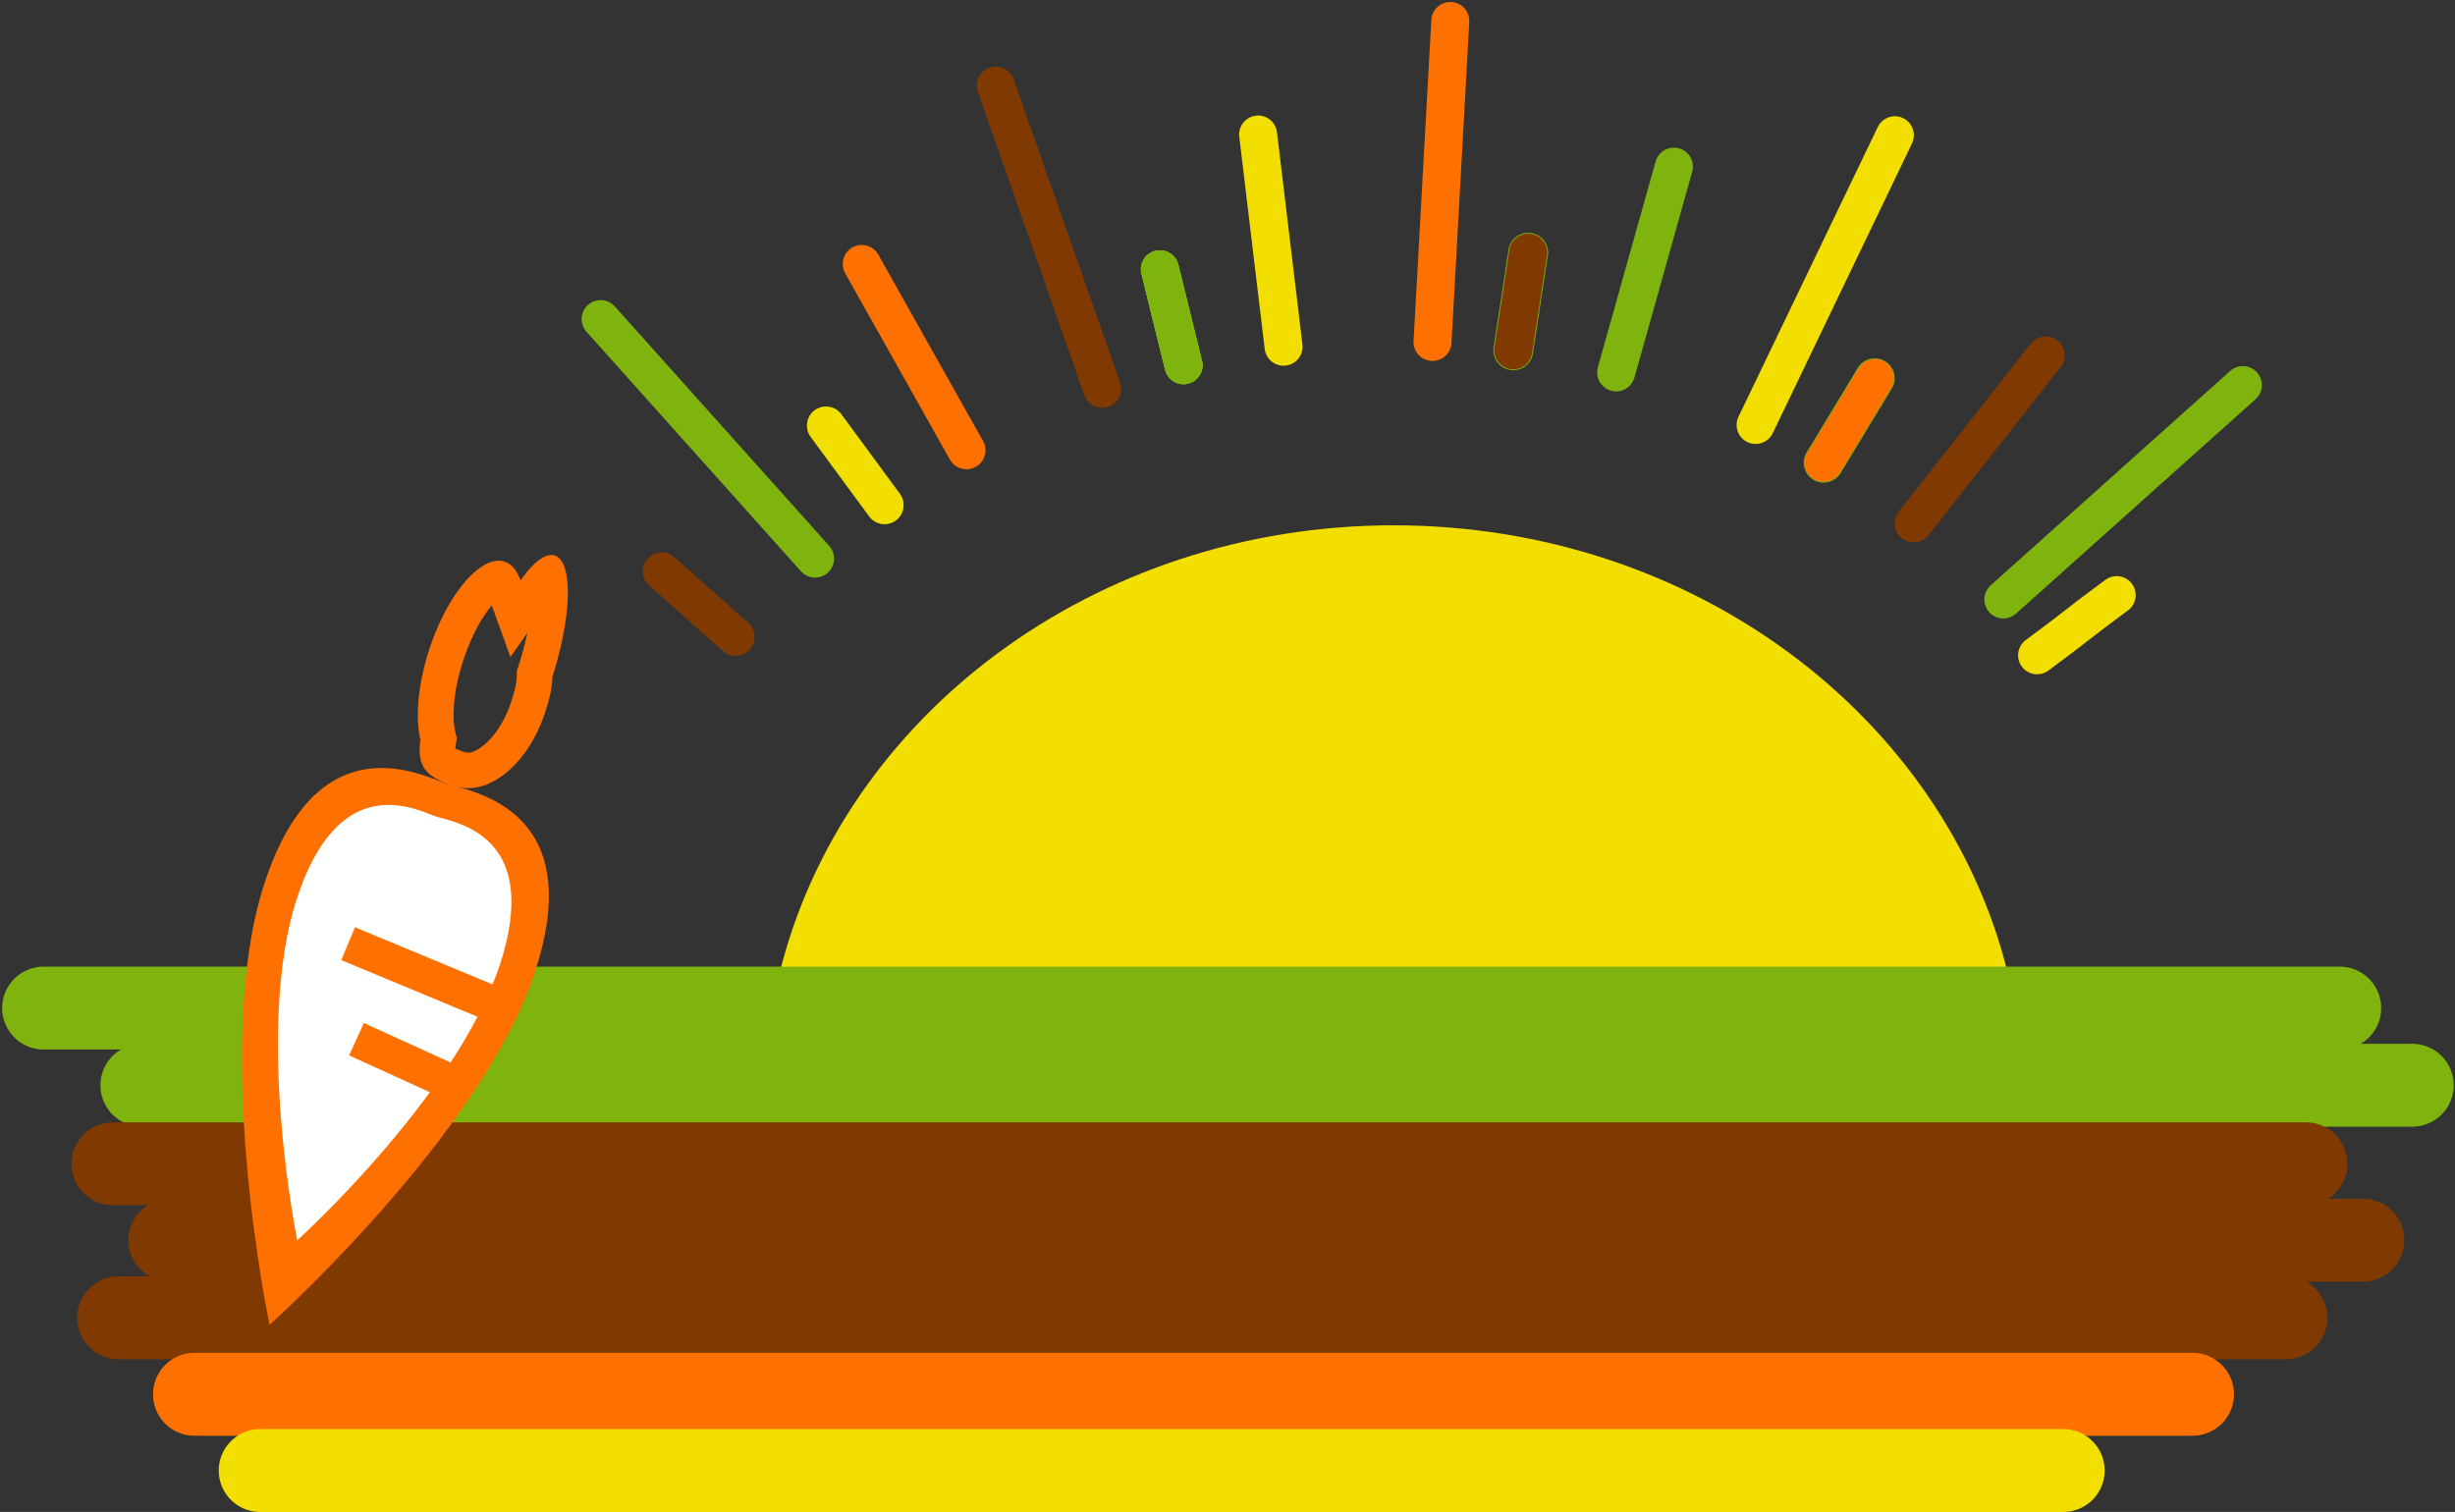 <?xml version="1.0" encoding="UTF-8" standalone="no"?>
<!-- Created with Inkscape (http://www.inkscape.org/) -->

<svg
   xmlns:dc="http://purl.org/dc/elements/1.1/"
   xmlns:cc="http://creativecommons.org/ns#"
   xmlns:rdf="http://www.w3.org/1999/02/22-rdf-syntax-ns#"
   xmlns:svg="http://www.w3.org/2000/svg"
   xmlns="http://www.w3.org/2000/svg"
   xmlns:xlink="http://www.w3.org/1999/xlink"
   xmlns:sodipodi="http://sodipodi.sourceforge.net/DTD/sodipodi-0.dtd"
   xmlns:inkscape="http://www.inkscape.org/namespaces/inkscape"
   width="251.838"
   height="155.123"
   id="svg4299"
   version="1.1"
   inkscape:version="0.48.4 r9939"
   sodipodi:docname="logo-plain.svg">
  <rect width="100%" height="100%" fill="#333333" stroke="none"/>
  <defs
     id="defs4301">
    <inkscape:perspective
       sodipodi:type="inkscape:persp3d"
       inkscape:vp_x="0 : 87.126045 : 1"
       inkscape:vp_y="0 : 1000 : 0"
       inkscape:vp_z="321.33731 : 87.126045 : 1"
       inkscape:persp3d-origin="160.66866 : 58.08403 : 1"
       id="perspective3863" />
    <linearGradient
       inkscape:collect="always"
       id="linearGradient6159">
      <stop
         style="stop-color:#7fb401;stop-opacity:1;"
         offset="0"
         id="stop6161" />
      <stop
         style="stop-color:#7fb401;stop-opacity:0;"
         offset="1"
         id="stop6163" />
    </linearGradient>
    <clipPath
       clipPathUnits="userSpaceOnUse"
       id="clipPath678">
      <path
         inkscape:connector-curvature="0"
         d="M 0,800 800,800 800,0 0,0 0,800 z"
         id="path680" />
    </clipPath>
    <linearGradient
       inkscape:collect="always"
       xlink:href="#linearGradient6159"
       id="linearGradient6165"
       x1="358.721"
       y1="105.645"
       x2="415.466"
       y2="105.645"
       gradientUnits="userSpaceOnUse" />
  </defs>
  <sodipodi:namedview
     id="base"
     pagecolor="#ffffff"
     bordercolor="#666666"
     borderopacity="1.0"
     inkscape:pageopacity="0.0"
     inkscape:pageshadow="2"
     inkscape:zoom="3.7160859"
     inkscape:cx="140.72375"
     inkscape:cy="62.939101"
     inkscape:document-units="px"
     inkscape:current-layer="layer1"
     showgrid="false"
     showguides="false"
     inkscape:guide-bbox="true"
     inkscape:window-width="1600"
     inkscape:window-height="842"
     inkscape:window-x="0"
     inkscape:window-y="40"
     inkscape:window-maximized="0"
     fit-margin-top="0"
     fit-margin-left="0"
     fit-margin-right="0"
     fit-margin-bottom="0"
     inkscape:showpageshadow="false"
     showborder="false"
     inkscape:snap-global="false">
    <sodipodi:guide
       orientation="1,0"
       position="95.863,127.813"
       id="guide4992" />
    <sodipodi:guide
       orientation="0,1"
       position="80.296,146.962"
       id="guide5178" />
    <sodipodi:guide
       orientation="1,0"
       position="107.409,162.025"
       id="guide3838" />
    <sodipodi:guide
       orientation="1,0"
       position="341.19,246.842"
       id="guide3840" />
    <sodipodi:guide
       orientation="0,1"
       position="398.115,97.784"
       id="guide3842" />
    <sodipodi:guide
       orientation="0,1"
       position="107.409,110.041"
       id="guide3844" />
    <inkscape:grid
       type="xygrid"
       id="grid3887"
       empspacing="5"
       visible="true"
       enabled="true"
       snapvisiblegridlinesonly="true"
       originx="96.69px"
       originy="75.049px" />
    <sodipodi:guide
       orientation="0,1"
       position="127.69,473.049"
       id="guide4590" />
    <sodipodi:guide
       orientation="0,1"
       position="152.898,189.394"
       id="guide4592" />
    <sodipodi:guide
       orientation="0,1"
       position="281.708,246.842"
       id="guide4594" />
    <sodipodi:guide
       orientation="1,0"
       position="376.113,134.454"
       id="guide4596" />
  </sodipodi:namedview>
  <g
     inkscape:label="Layer 1"
     inkscape:groupmode="layer"
     id="layer1"
     transform="translate(-100.838,-125.223)">
    <g
       id="g706-8"
       transform="matrix(1.279,0,0,-1.168,180.801,225.088)"
       style="fill:#f3de01;fill-opacity:1">
      <path
         inkscape:connector-curvature="0"
         d="m 0,0 c 5.07,22.528 25.2,39.357 49.259,39.357 24.061,0 44.19,-16.829 49.261,-39.358"
         style="fill:#f3de01;fill-opacity:1;fill-rule:nonzero;stroke:none"
         id="path708-0" />
    </g>
    <g
       id="g726-2"
       transform="matrix(1.168,0,0,-1.168,309.805,192.457)"
       style="fill:#7fb401;fill-opacity:1;stroke:#f3de01;stroke-width:3.337;stroke-linecap:round;stroke-miterlimit:4;stroke-opacity:1;stroke-dasharray:none">
      <path
         inkscape:connector-curvature="0"
         d="M 0,0 C 3.53,2.596 3.461,2.69 6.992,5.287"
         style="fill:#7fb401;fill-opacity:1;stroke:#f3de01;stroke-width:3.337;stroke-linecap:round;stroke-linejoin:miter;stroke-miterlimit:4;stroke-opacity:1;stroke-dasharray:none"
         id="path728-1" />
    </g>
    <g
       id="g730-0"
       transform="matrix(1.168,0,0,-1.168,247.79,160.306)"
       style="fill:#7fb401;fill-opacity:1;stroke:#fe7101;stroke-width:3.337;stroke-linecap:round;stroke-miterlimit:4;stroke-opacity:1;stroke-dasharray:none">
      <path
         inkscape:connector-curvature="0"
         d="M 0,0 1.56,28.192"
         style="fill:#7fb401;fill-opacity:1;stroke:#fe7101;stroke-width:3.337;stroke-linecap:round;stroke-linejoin:miter;stroke-miterlimit:4;stroke-opacity:1;stroke-dasharray:none"
         id="path732-5" />
    </g>
    <g
       id="g734-1"
       transform="matrix(1.168,0,0,-1.168,213.909,165.12)"
       style="fill:#7fb401;fill-opacity:1;stroke:#7f3901;stroke-width:3.337;stroke-linecap:round;stroke-miterlimit:4;stroke-opacity:1;stroke-dasharray:none">
      <path
         inkscape:connector-curvature="0"
         d="M 0,0 -9.349,26.645"
         style="fill:#7fb401;fill-opacity:1;stroke:#7f3901;stroke-width:3.337;stroke-linecap:round;stroke-linejoin:miter;stroke-miterlimit:4;stroke-opacity:1;stroke-dasharray:none"
         id="path736-1" />
    </g>
    <g
       id="g738-0"
       transform="matrix(1.168,0,0,-1.168,184.449,182.533)"
       style="fill:#7fb401;fill-opacity:1;stroke:#7fb40f;stroke-width:3.337;stroke-linecap:round;stroke-linejoin:bevel;stroke-miterlimit:4;stroke-opacity:1;stroke-dasharray:none">
      <path
         inkscape:connector-curvature="0"
         d="M 0,0 -18.833,21.038"
         style="fill:#7fb401;fill-opacity:1;stroke:#7fb40f;stroke-width:3.337;stroke-linecap:round;stroke-linejoin:bevel;stroke-miterlimit:4;stroke-opacity:1;stroke-dasharray:none"
         id="path740-8" />
    </g>
    <g
       id="g742-5"
       transform="matrix(1.168,0,0,-1.168,306.347,186.73)"
       style="fill:#7fb401;fill-opacity:1;stroke:#7fb40f;stroke-width:3.337;stroke-linecap:round;stroke-linejoin:miter;stroke-miterlimit:4;stroke-opacity:1;stroke-dasharray:none;stroke-dashoffset:0">
      <path
         inkscape:connector-curvature="0"
         d="M 0,0 21.033,18.833"
         style="fill:#7fb401;fill-opacity:1;stroke:#7fb40f;stroke-width:3.337;stroke-linecap:round;stroke-linejoin:miter;stroke-miterlimit:4;stroke-opacity:1;stroke-dasharray:none;stroke-dashoffset:0"
         id="path744-06" />
    </g>
    <g
       id="g746-4"
       transform="matrix(1.168,0,0,-1.168,280.932,168.825)"
       style="fill:#7fb401;fill-opacity:1;stroke:#f3de01;stroke-width:3.337;stroke-linecap:round;stroke-miterlimit:4;stroke-opacity:1;stroke-dasharray:none">
      <path
         inkscape:connector-curvature="0"
         d="M 0,0 12.231,25.45"
         style="fill:#7fb401;fill-opacity:1;stroke:#f3de01;stroke-width:3.337;stroke-linecap:round;stroke-linejoin:miter;stroke-miterlimit:4;stroke-opacity:1;stroke-dasharray:none"
         id="path748-6" />
    </g>
    <g
       id="g750-2"
       transform="matrix(1.168,0,0,-1.168,232.51,160.797)"
       style="fill:#7fb401;fill-opacity:1;stroke:#f3de01;stroke-width:3.337;stroke-linecap:round;stroke-miterlimit:4;stroke-opacity:1;stroke-dasharray:none">
      <path
         inkscape:connector-curvature="0"
         d="M 0,0 -2.235,18.64"
         style="fill:#7fb401;fill-opacity:1;stroke:#f3de01;stroke-width:3.337;stroke-linecap:round;stroke-linejoin:miter;stroke-miterlimit:4;stroke-opacity:1;stroke-dasharray:none"
         id="path752-5" />
    </g>
    <g
       id="g754-8"
       transform="matrix(1.168,0,0,-1.168,199.979,171.421)"
       style="fill:#fe7101;fill-opacity:1;stroke:#fe7101;stroke-width:3.337;stroke-linecap:round;stroke-miterlimit:4;stroke-opacity:1;stroke-dasharray:none">
      <path
         inkscape:connector-curvature="0"
         d="M 0,0 -9.197,16.366"
         style="fill:#fe7101;fill-opacity:1;stroke:#fe7101;stroke-width:3.337;stroke-linecap:round;stroke-linejoin:miter;stroke-miterlimit:4;stroke-opacity:1;stroke-dasharray:none"
         id="path756-6" />
    </g>
    <g
       id="g758-2"
       transform="matrix(1.168,0,0,-1.168,297.143,178.922)"
       style="fill:#7fb401;fill-opacity:1;stroke:#7f3901;stroke-width:3.337;stroke-linecap:round;stroke-miterlimit:4;stroke-opacity:1;stroke-dasharray:none">
      <path
         inkscape:connector-curvature="0"
         d="M 0,0 11.599,14.759"
         style="fill:#7fb401;fill-opacity:1;stroke:#7f3901;stroke-width:3.337;stroke-linecap:round;stroke-linejoin:miter;stroke-miterlimit:4;stroke-opacity:1;stroke-dasharray:none"
         id="path760-8" />
    </g>
    <g
       id="g762-4"
       transform="matrix(1.168,0,0,-1.168,266.626,163.43)"
       style="fill:#7fb401;fill-opacity:1;stroke:#7fb40f;stroke-width:3.337;stroke-linecap:round;stroke-miterlimit:4;stroke-opacity:1;stroke-dasharray:none">
      <path
         inkscape:connector-curvature="0"
         d="M 0,0 5.072,18.074"
         style="fill:#7fb401;fill-opacity:1;stroke:#7fb40f;stroke-width:3.337;stroke-linecap:round;stroke-linejoin:miter;stroke-miterlimit:4;stroke-opacity:1;stroke-dasharray:none"
         id="path764-7" />
    </g>
    <g
       id="g766-2"
       transform="matrix(1.168,0,0,-1.168,222.246,162.693)"
       style="fill:#7fb401;fill-opacity:1;stroke:#7fb40f;stroke-width:3.337;stroke-linecap:round;stroke-miterlimit:4;stroke-opacity:0.941;stroke-dasharray:none">
      <path
         inkscape:connector-curvature="0"
         d="M 0,0 -2.076,8.424"
         style="fill:#7fb401;fill-opacity:1;stroke:#7fb40f;stroke-width:3.337;stroke-linecap:round;stroke-linejoin:miter;stroke-miterlimit:4;stroke-opacity:0.941;stroke-dasharray:none"
         id="path768-4" />
    </g>
    <g
       id="g770-0"
       transform="matrix(1.168,0,0,-1.168,191.577,177.049)"
       style="fill:#7fb401;fill-opacity:1;stroke:#7fb40f;stroke-width:3.337;stroke-linecap:round;stroke-miterlimit:4;stroke-opacity:0.941;stroke-dasharray:none">
      <path
         inkscape:connector-curvature="0"
         d="M 0,0 -5.143,6.989"
         style="fill:#7fb401;fill-opacity:1;stroke:#7fb40f;stroke-width:3.337;stroke-linecap:round;stroke-linejoin:miter;stroke-miterlimit:4;stroke-opacity:0.941;stroke-dasharray:none"
         id="path772-6" />
    </g>
    <g
       id="g774-2"
       transform="matrix(1.168,0,0,-1.168,176.3,190.573)"
       style="fill:#7fb401;fill-opacity:1;stroke:#7f3901;stroke-width:3.337;stroke-linecap:round;stroke-miterlimit:4;stroke-opacity:1;stroke-dasharray:none">
      <path
         inkscape:connector-curvature="0"
         d="M 0,0 -6.485,5.764"
         style="fill:#7fb401;fill-opacity:1;stroke:#7f3901;stroke-width:3.337;stroke-linecap:round;stroke-linejoin:miter;stroke-miterlimit:4;stroke-opacity:1;stroke-dasharray:none"
         id="path776-9" />
    </g>
    <g
       id="g778-9"
       transform="matrix(1.168,0,0,-1.168,287.911,172.698)"
       style="fill:#7fb401;fill-opacity:1;stroke:#7fb40f;stroke-opacity:0.941">
      <path
         inkscape:connector-curvature="0"
         d="M 0,0 4.492,7.423"
         style="fill:#7fb401;fill-opacity:1;stroke:#7fb40f;stroke-width:3.5;stroke-linecap:round;stroke-linejoin:miter;stroke-miterlimit:10;stroke-opacity:0.941;stroke-dasharray:none"
         id="path780-0" />
    </g>
    <g
       id="g782-8"
       transform="matrix(1.168,0,0,-1.168,256.071,161.166)"
       style="fill:#7fb401;fill-opacity:1;stroke:#7fb40f;stroke-opacity:0.941">
      <path
         inkscape:connector-curvature="0"
         d="M 0,0 1.31,8.577"
         style="fill:#7fb401;fill-opacity:1;stroke:#7fb40f;stroke-width:3.5;stroke-linecap:round;stroke-linejoin:miter;stroke-miterlimit:10;stroke-opacity:0.941;stroke-dasharray:none"
         id="path784-1" />
    </g>
    <g
       id="g786-3"
       transform="matrix(1.168,0,0,-1.168,222.249,162.693)"
       style="fill:#7fb401;fill-opacity:1;stroke:#7fb40f;stroke-width:3.337;stroke-linecap:round;stroke-miterlimit:4;stroke-opacity:0.941;stroke-dasharray:none">
      <path
         inkscape:connector-curvature="0"
         d="M 0,0 -2.078,8.425"
         style="fill:#7fb401;fill-opacity:1;stroke:#7fb40f;stroke-width:3.337;stroke-linecap:round;stroke-linejoin:miter;stroke-miterlimit:4;stroke-opacity:0.941;stroke-dasharray:none"
         id="path788-1" />
    </g>
    <g
       id="g790-1"
       transform="matrix(1.168,0,0,-1.168,222.246,162.693)"
       style="fill:#7fb401;fill-opacity:1;stroke:#7fb40f;stroke-width:3.337;stroke-linecap:round;stroke-miterlimit:4;stroke-opacity:0.941;stroke-dasharray:none">
      <path
         inkscape:connector-curvature="0"
         d="M 0,0 -2.076,8.424"
         style="fill:#7fb401;fill-opacity:1;stroke:#7fb40f;stroke-width:3.337;stroke-linecap:round;stroke-linejoin:miter;stroke-miterlimit:4;stroke-opacity:0.941;stroke-dasharray:none"
         id="path792-0" />
    </g>
    <g
       id="g794-3"
       transform="matrix(1.168,0,0,-1.168,191.577,177.049)"
       style="fill:#7fb401;fill-opacity:1;stroke:#f3de01;stroke-width:3.337;stroke-linecap:round;stroke-miterlimit:4;stroke-opacity:1;stroke-dasharray:none">
      <path
         inkscape:connector-curvature="0"
         d="M 0,0 -5.143,6.989"
         style="fill:#7fb401;fill-opacity:1;stroke:#f3de01;stroke-width:3.337;stroke-linecap:round;stroke-linejoin:miter;stroke-miterlimit:4;stroke-opacity:1;stroke-dasharray:none"
         id="path796-4" />
    </g>
    <g
       id="g798-0"
       transform="matrix(1.168,0,0,-1.168,287.911,172.698)"
       style="fill:#7fb401;fill-opacity:1;stroke:#fe7101;stroke-width:3.337;stroke-linecap:round;stroke-miterlimit:4;stroke-opacity:1;stroke-dasharray:none">
      <path
         inkscape:connector-curvature="0"
         d="M 0,0 4.492,7.423"
         style="fill:#7fb401;fill-opacity:1;stroke:#fe7101;stroke-width:3.337;stroke-linecap:round;stroke-linejoin:miter;stroke-miterlimit:4;stroke-opacity:1;stroke-dasharray:none"
         id="path800-3" />
    </g>
    <g
       id="g802-9"
       transform="matrix(1.168,0,0,-1.168,256.071,161.166)"
       style="fill:#7fb401;fill-opacity:1;stroke:#7f3901;stroke-width:3.337;stroke-linecap:round;stroke-miterlimit:4;stroke-opacity:1;stroke-dasharray:none">
      <path
         inkscape:connector-curvature="0"
         d="M 0,0 1.31,8.577"
         style="fill:#7fb401;fill-opacity:1;stroke:#7f3901;stroke-width:3.337;stroke-linecap:round;stroke-linejoin:miter;stroke-miterlimit:4;stroke-opacity:1;stroke-dasharray:none"
         id="path804-1" />
    </g>
    <g
       id="g806-9"
       transform="matrix(1.168,0,0,-1.168,222.249,162.693)"
       style="fill:#7fb401;fill-opacity:1;stroke:#7fb40f;stroke-width:3.337;stroke-linecap:round;stroke-miterlimit:4;stroke-opacity:1;stroke-dasharray:none">
      <path
         inkscape:connector-curvature="0"
         d="M 0,0 -2.078,8.425"
         style="fill:#7fb401;fill-opacity:1;stroke:#7fb40f;stroke-width:3.337;stroke-linecap:round;stroke-linejoin:miter;stroke-miterlimit:4;stroke-opacity:1;stroke-dasharray:none"
         id="path808-6" />
    </g>
    <path
       style="fill:none;stroke:#7fb40f;stroke-width:8.504;stroke-linecap:round;stroke-linejoin:miter;stroke-miterlimit:4;stroke-opacity:1;stroke-dasharray:none"
       d="m 105.31,228.651 235.541,0"
       id="path5054"
       inkscape:connector-curvature="0" />
    <path
       style="fill:none;stroke:#7fb40f;stroke-width:8.504;stroke-linecap:round;stroke-linejoin:miter;stroke-miterlimit:4;stroke-opacity:1;stroke-dasharray:none"
       d="m 115.393,236.57 232.899,0"
       id="path5056"
       inkscape:connector-curvature="0" />
    <path
       style="fill:none;stroke:#7f3901;stroke-width:8.504;stroke-linecap:round;stroke-linejoin:miter;stroke-miterlimit:4;stroke-opacity:1;stroke-dasharray:none"
       d="m 118.256,252.468 224.972,0"
       id="path5060"
       inkscape:connector-curvature="0" />
    <path
       style="fill:none;stroke:#7f3901;stroke-width:8.504;stroke-linecap:round;stroke-linejoin:miter;stroke-miterlimit:4;stroke-opacity:1;stroke-dasharray:none"
       d="m 113.008,260.432 222.33,0"
       id="path5062"
       inkscape:connector-curvature="0" />
    <path
       style="fill:none;stroke:#fe7101;stroke-width:8.504;stroke-linecap:round;stroke-linejoin:miter;stroke-miterlimit:4;stroke-opacity:1;stroke-dasharray:none"
       d="m 120.786,268.279 204.966,0"
       id="path5064"
       inkscape:connector-curvature="0" />
    <path
       style="fill:none;stroke:#f3de01;stroke-width:8.504;stroke-linecap:round;stroke-linejoin:miter;stroke-miterlimit:4;stroke-opacity:1;stroke-dasharray:none"
       d="m 127.528,276.1 184.96,0"
       id="path5066"
       inkscape:connector-curvature="0" />
    <path
       style="fill:none;stroke:#7f3901;stroke-width:8.504;stroke-linecap:round;stroke-linejoin:miter;stroke-miterlimit:4;stroke-opacity:1;stroke-dasharray:none"
       d="m 112.414,244.627 224.972,0"
       id="path5060-9"
       inkscape:connector-curvature="0" />
    <g
       transform="translate(-95.806,91.039)"
       id="g5843">
      <path
         sodipodi:nodetypes="ccccccc"
         inkscape:connector-curvature="0"
         id="path4444-3"
         d="m 226.609,165.644 -3.327,-32.398 7.615,-17.329 12.244,-0.015 7.429,6.374 0.208,10.911 z"
         style="fill:#ffffff;fill-opacity:1;stroke:none" />
      <path
         style="fill:#fe7101;fill-opacity:1;stroke:none"
         inkscape:connector-curvature="0"
         d="m 253.551,91.18 c -0.341,-0.112 -0.72,-0.048 -1.128,0.159 -0.73,0.369 -1.553,1.213 -2.381,2.399 -0.351,-0.974 -0.879,-1.68 -1.614,-1.926 -0.588,-0.193 -1.248,-0.093 -1.927,0.25 -2.082,1.054 -4.401,4.402 -5.817,8.735 -1.179,3.609 -1.454,7.038 -0.907,9.284 -0.42,2.806 0.705,3.793 3.019,4.618 -0.116,-0.033 -0.224,-0.064 -0.312,-0.098 -1.587,-0.525 -6.388,-2.977 -11.094,-0.595 -2.8,1.417 -5.563,4.535 -7.608,10.785 -5.497,16.766 0.514,45.32 0.514,45.32 0,0 21.735,-19.442 27.23,-36.213 4.88,-14.883 -4.034,-17.895 -7.867,-18.968 1.118,0.272 2.305,0.077 3.459,-0.507 2.234,-1.131 4.322,-3.715 5.429,-7.089 0.511,-1.559 0.752,-2.754 0.756,-3.687 2.019,-6.287 2.139,-11.847 0.248,-12.467 z m -5.635,42.016 c -0.215,0.656 -0.481,1.324 -0.75,1.985 l -14.108,-5.862 -1.404,3.375 13.974,5.809 c -0.826,1.583 -1.757,3.156 -2.761,4.694 l -8.894,-4.053 -1.515,3.325 8.286,3.778 c -6.19,8.476 -13.605,15.192 -13.605,15.192 0,0 -4.438,-21.627 -0.038,-35.073 1.698,-5.18 3.923,-7.705 6.126,-8.827 3.518,-1.781 6.98,0.034 8.147,0.417 1.908,0.626 10.941,1.795 6.542,15.241 z m 1.911,-30.66 -0.17,0.534 -3e-5,0.561 c -9.9e-4,0.377 -0.105,1.126 -0.574,2.571 -0.913,2.786 -2.51,4.418 -3.607,4.973 -0.379,0.192 -0.722,0.273 -0.94,0.22 l -0.431,-0.108 -0.077,-0.025 c -0.321,-0.115 -0.537,-0.204 -0.679,-0.275 0.003,-0.094 0.019,-0.216 0.044,-0.363 l 0.11,-0.709 -0.168,-0.697 c -0.307,-1.252 -0.274,-3.911 0.829,-7.276 0.902,-2.752 2.047,-4.603 2.927,-5.645 l 1.914,5.298 1.754,-2.501 c -0.23,1.019 -0.528,2.171 -0.93,3.441 z"
         id="path5124-3" />
    </g>
  </g>
</svg>
